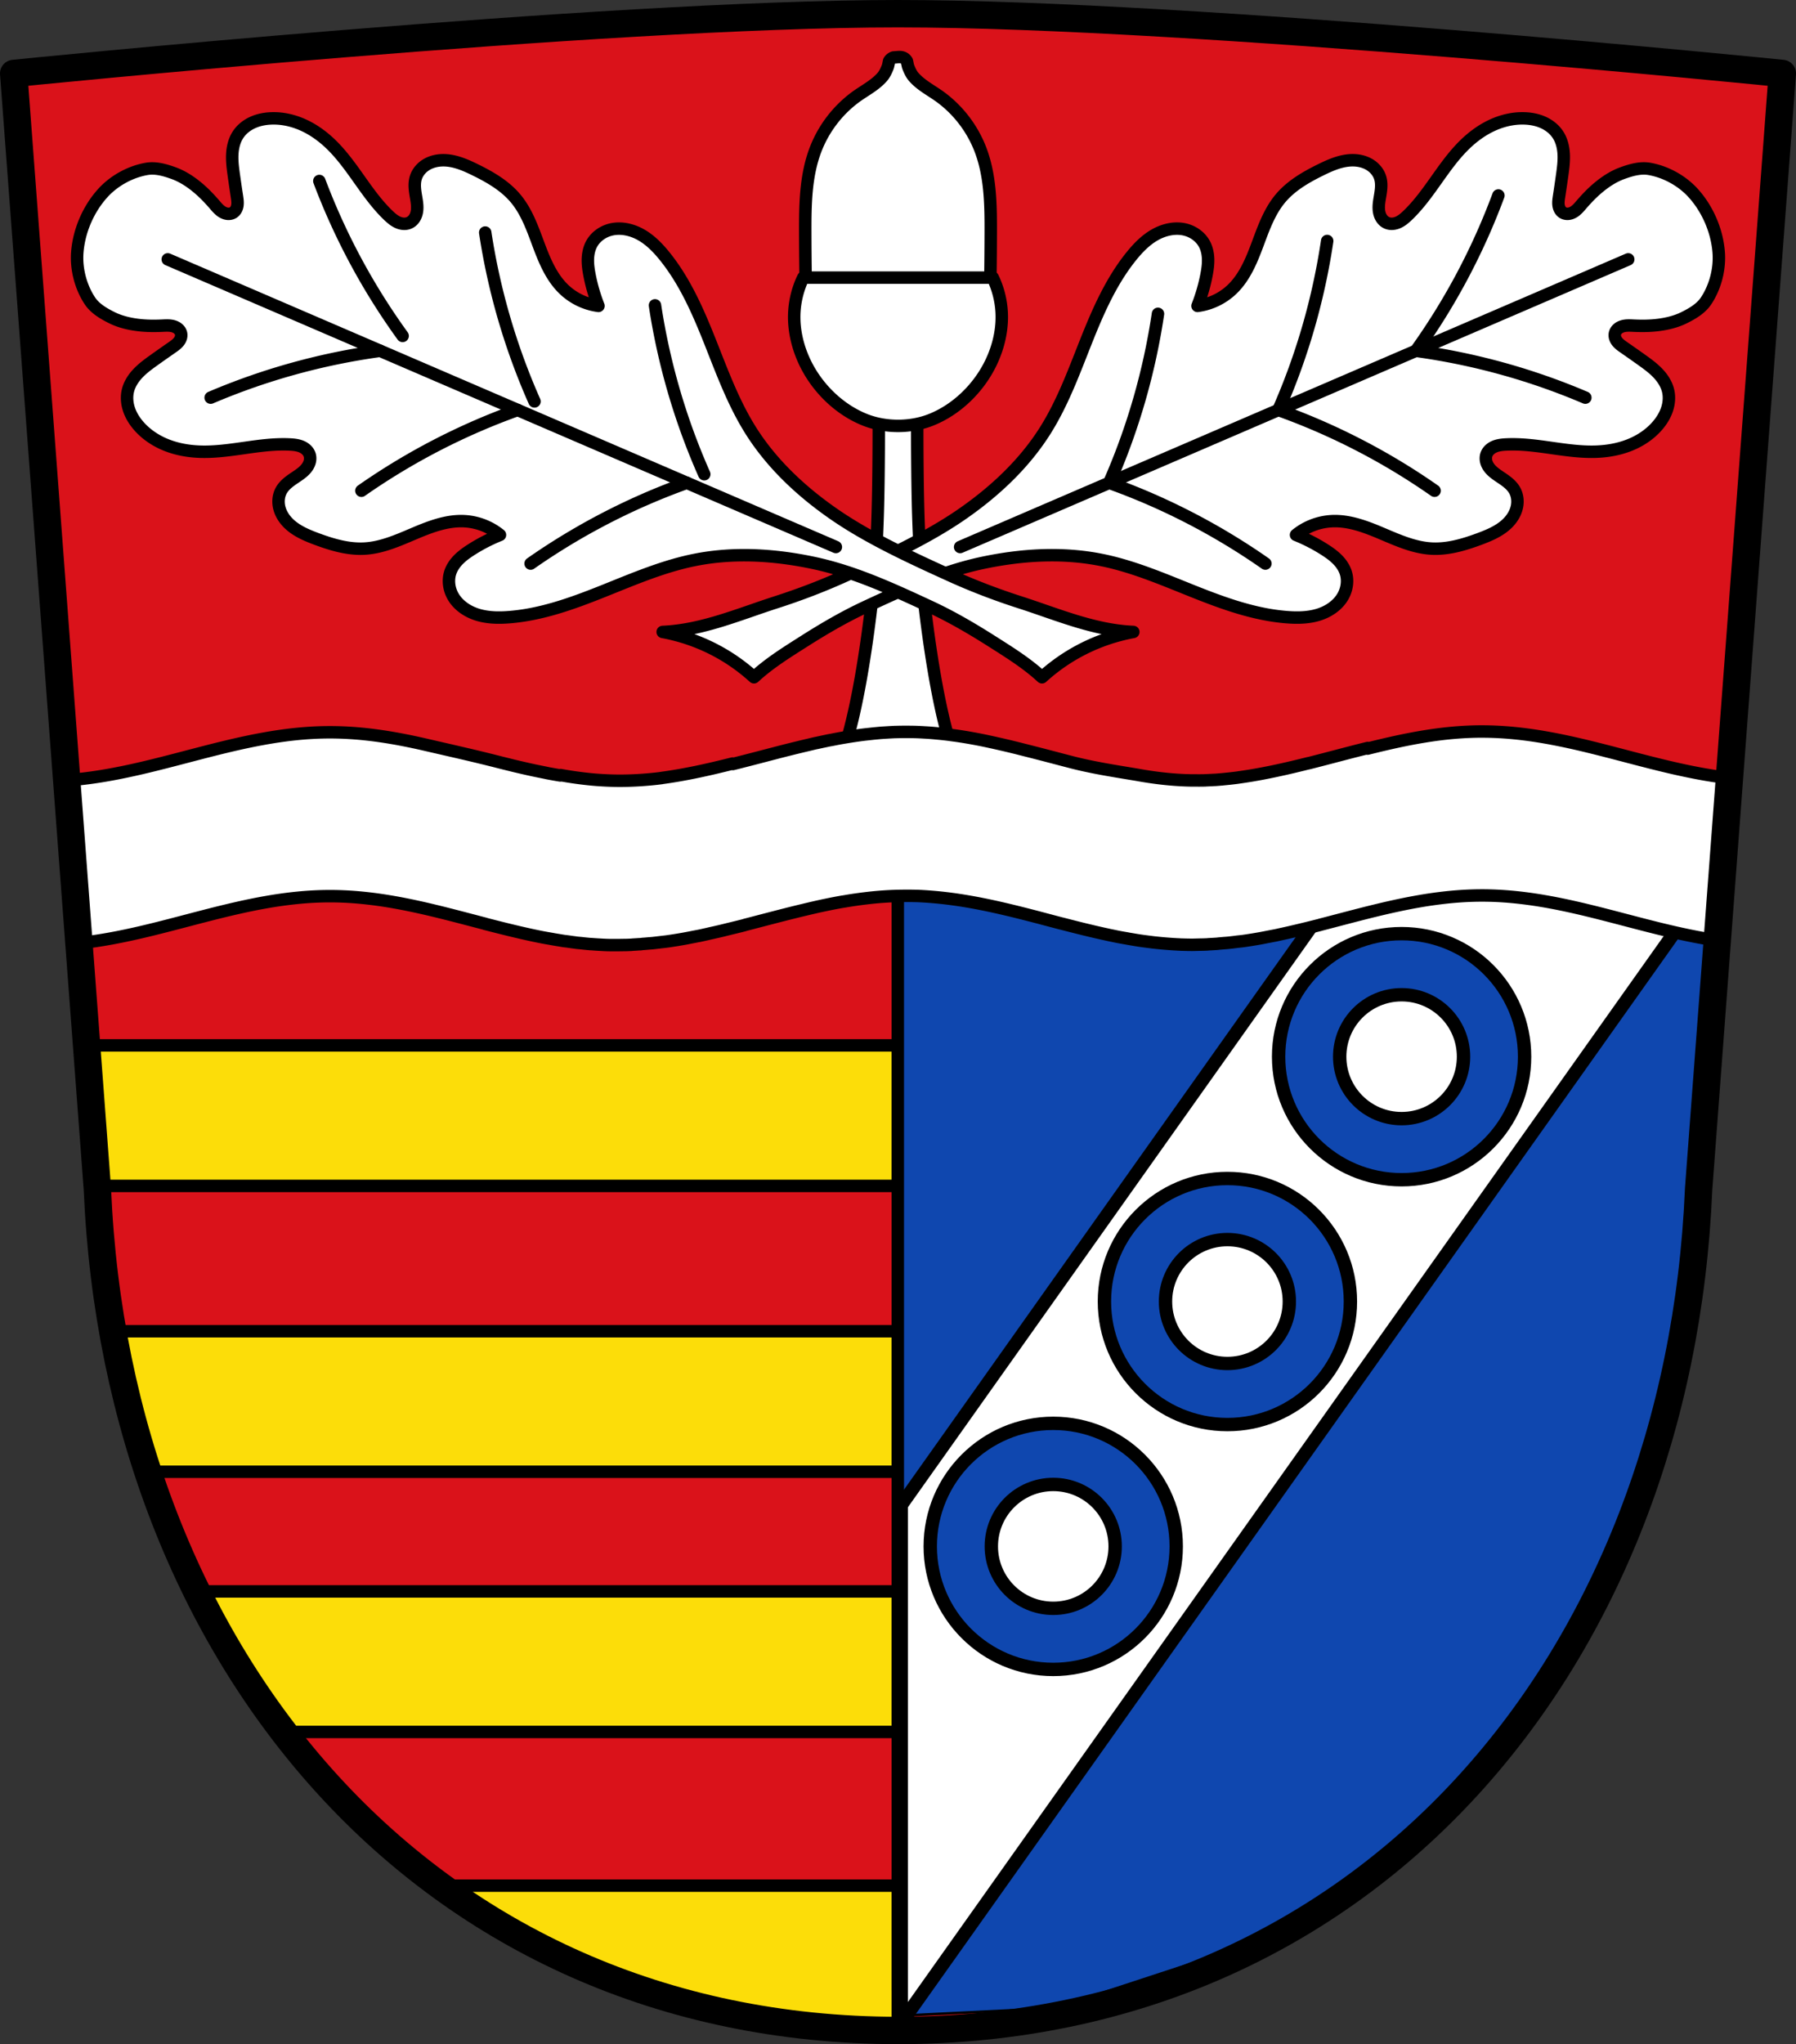 <svg xmlns="http://www.w3.org/2000/svg" width="721.523" height="820.876"><rect width="100%" height="100%" fill="#333333" stroke="none"/><path style="fill:#da121a;fill-opacity:1;fill-rule:evenodd;stroke:none;stroke-width:11.044;stroke-linecap:round;stroke-linejoin:round;stroke-miterlimit:4;stroke-dasharray:none;stroke-opacity:1" d="M730.362 54.88 696.737 502.92C688.83 691.387 564.583 840.65 375.1 840.755c-189.312-.231-313.617-149.548-321.637-337.834L19.84 54.88s236.565-24 355.253-24c118.693 0 355.27 24 355.27 24z" transform="translate(-14.34 -25.38)"/><g style="stroke:#000;stroke-opacity:1;fill:#fff"><path transform="translate(767.983)" d="M-415.025 155.854a1655.19 1655.19 0 0 1 0 31.79c-.17 17.659-.622 35.343-2.6 52.891-1.894 16.804-5.186 39.45-9.828 55.711h40.462c-4.642-16.26-7.932-38.907-9.825-55.71-1.978-17.549-2.432-35.233-2.602-52.891a1655.19 1655.19 0 0 1 0-31.791h-7.803z" style="fill:#fff;stroke:#000;stroke-width:5;stroke-linecap:butt;stroke-linejoin:miter;stroke-miterlimit:4;stroke-dasharray:none;stroke-opacity:1"/><path d="M-394.313 48.434c-.169.01-.347.002-.502.069-.603.258-1.18.678-1.535 1.228-.24.372-.22.857-.332 1.285-.116.443-.18.902-.349 1.326-.553 1.386-1.18 2.795-2.157 3.922-3.022 3.487-7.357 5.557-11.057 8.327a47.38 47.38 0 0 0-15.715 20.753c-4.07 10.554-4.212 22.156-4.183 33.467.03 11.57.184 23.14.465 34.707l36.796-4.076 36.795 4.076c.28-11.566.435-23.137.465-34.707.03-11.31-.114-22.913-4.183-33.467-3.164-8.202-8.675-15.486-15.713-20.753-3.7-2.77-8.035-4.84-11.057-8.327-.978-1.127-1.606-2.535-2.159-3.922-.17-.424-.232-.884-.347-1.326-.111-.428-.093-.913-.334-1.285a3.166 3.166 0 0 0-1.535-1.228c-1.054-.382-2.244-.133-3.363-.069z" style="fill:#fff;stroke:#000;stroke-width:5;stroke-linecap:round;stroke-linejoin:round;stroke-miterlimit:4;stroke-dasharray:none;stroke-opacity:1" transform="translate(753.644 -25.38)"/><path d="M-430.959 136.86a36.59 36.59 0 0 0-3.545 13.494c-.456 7.066 1.178 14.193 4.23 20.582 4.887 10.225 13.73 18.855 24.013 22.983 8.277 3.322 18.48 3.322 26.757 0 10.282-4.128 19.126-12.758 24.012-22.983 3.053-6.389 4.687-13.516 4.23-20.582a36.59 36.59 0 0 0-3.544-13.494h-38.077z" style="fill:#fff;stroke:#000;stroke-width:5;stroke-linecap:round;stroke-linejoin:round;stroke-miterlimit:4;stroke-dasharray:none;stroke-opacity:1" transform="translate(753.644 -25.38)"/></g><path style="fill:#fcdd09;fill-opacity:1;fill-rule:nonzero;stroke:#000;stroke-width:5;stroke-linecap:round;stroke-linejoin:round;stroke-miterlimit:4;stroke-dasharray:none;stroke-opacity:1" d="m49.153 445.167 4.235 56.44h321.627v-56.44zM59.67 559.96c3.425 19.455 8.16 38.312 14.14 56.437h301.206V559.96zm33.728 104.472c9.951 20.174 21.654 39.062 34.963 56.444h246.662v-56.444zm97.788 118.162c42.006 30.713 92.436 50.691 149.687 56.442h34.15v-56.442z" transform="translate(-14.34 -25.38)"/><path style="fill:#0f47af;fill-opacity:1;stroke:#000;stroke-width:1px;stroke-linecap:butt;stroke-linejoin:miter;stroke-opacity:1" d="M375.531 361.25v473.594l63-3.094 83.719-27.469 77.031-52.25 46.219-57.593 30.125-72.344 18.094-111.188 8.812-149.656z" transform="translate(-14.34 -25.38)"/><path style="fill:#fff;fill-opacity:1;fill-rule:nonzero;stroke:#000;stroke-width:5.371;stroke-miterlimit:4;stroke-dasharray:none;stroke-opacity:1" d="M578.146 299.736 362.05 604.416v207.975l330.15-465.44 1.387-18.469h-71.318v-28.746h-44.122z"/><path style="fill:none;stroke:#000;stroke-width:5;stroke-linecap:butt;stroke-linejoin:miter;stroke-miterlimit:4;stroke-dasharray:none;stroke-opacity:1" d="M375.022 363.393V825.02" transform="translate(-14.34 -25.38)"/><path style="fill:#fff;fill-opacity:1;stroke:#000;stroke-width:5;stroke-linecap:round;stroke-linejoin:round;stroke-miterlimit:4;stroke-dasharray:none;stroke-opacity:1" d="M595.361 293.746c-15.92 0-31.01 3.129-45.965 6.875l.065-.25c-7.945 1.964-15.823 4.125-23.758 6.125v-.031c-5.801 1.46-11.632 2.826-17.527 3.969a190.083 190.083 0 0 1-10.684 1.78c-.065.009-.128.022-.193.032-.065.01-.129.023-.194.031-1.135.15-2.28.28-3.421.407-.022.002-.044-.002-.065 0-.726.079-1.468.15-2.195.218-.18.017-.339.044-.516.063-.053.005-.109-.005-.162 0-.087.006-.173.024-.258.031-.505.04-1.02.088-1.517.125-.322.024-.641.044-.969.063h-.16c-.629.037-1.242.065-1.873.093-.448.02-.907.048-1.356.063-.157.005-.293.031-.45.031l-1.196.031h-.678c-.622.01-1.215 0-1.84 0-1.016 0-2.057-.003-3.066-.03-7.067-.195-13.955-1.038-20.787-2.282-8.483-1.414-17.26-2.754-25.565-4.875-2.754-.7-5.514-1.436-8.263-2.156-.442-.116-.881-.228-1.323-.344-3.572-.937-7.135-1.848-10.716-2.75-1.117-.282-2.24-.57-3.358-.844a354.472 354.472 0 0 0-7.068-1.656c-.753-.168-1.506-.338-2.26-.5-.775-.166-1.547-.341-2.324-.5-.61-.125-1.228-.255-1.84-.375a213.91 213.91 0 0 0-4.197-.781c-1.4-.247-2.788-.473-4.196-.688-1.12-.17-2.263-.32-3.388-.469-.29-.038-.581-.088-.871-.125a154.498 154.498 0 0 0-3.584-.406c-.226-.023-.452-.04-.678-.062l-.322-.032c-.925-.089-1.848-.179-2.778-.25-.816-.062-1.633-.108-2.453-.156a130.52 130.52 0 0 0-3.098-.156c-1.443-.05-2.9-.063-4.357-.063-1.434 0-2.84.014-4.262.063-.086.003-.172-.003-.257 0-.617.022-1.226.063-1.84.094-.506.025-1.014.062-1.518.093-.658.041-1.313.075-1.969.125-.807.062-1.616.144-2.42.22-.787.073-1.573.163-2.357.25-1.088.118-2.178.233-3.26.374a171.101 171.101 0 0 0-6.068.906c-.859.143-1.726.284-2.582.438-.162.029-.323.062-.485.092-.971.177-1.936.372-2.904.562-.355.07-.712.116-1.066.188-.596.12-1.181.25-1.776.375-.969.202-1.937.411-2.904.625-.214.047-.432.077-.646.125-1.103.246-2.192.523-3.291.78a549.704 549.704 0 0 0-12.848 3.188c-1.677.436-3.359.874-5.035 1.313-2.344.613-4.658 1.209-7.004 1.812-1.682.433-3.383.862-5.069 1.282l-.095-.186c-9.282 2.336-18.667 4.46-28.213 5.75-.065.008-.128.021-.193.031h-.032c-.021.007-.037.025-.064.032-.675.083-1.358.175-2.035.25-.496.054-.988.106-1.485.156-4.377.439-8.809.687-13.299.687-3.18 0-6.301-.147-9.423-.375-.486-.035-.97-.084-1.453-.125a148.89 148.89 0 0 1-12.913-1.78l-.095.155c-1.755-.29-3.519-.602-5.262-.937-.185-.036-.364-.09-.549-.125-.463-.091-.926-.188-1.389-.281-1.275-.257-2.537-.506-3.808-.782a304.916 304.916 0 0 1-3.906-.875c-1.331-.307-2.675-.616-4.002-.937-.248-.06-.495-.127-.743-.188-1.844-.45-3.68-.906-5.519-1.375-9.149-2.332-18.14-4.35-27.34-6.468-13.013-3.063-26.234-5.375-40.025-5.375-36.88 0-69.532 16.679-105.752 19.275l4.91 65.414c34.283-3.644 65.634-18.877 100.842-18.877 21.727 0 41.991 5.796 62.361 11.094v.031c3.05.792 6.106 1.564 9.168 2.313 4.695 1.147 9.416 2.237 14.17 3.156.083.016.11.015.193.031.982.189 2.017.356 3.002.531.396.07.83.151 1.227.22.69.117 1.373.232 2.066.343.58.093 1.13.194 1.711.281.573.086 1.168.139 1.742.219.58.08 1.163.175 1.744.25l.743.094c.285.035.552.09.838.125.756.09 1.5.14 2.26.218.25.026.524.067.775.092.882.087 1.729.18 2.615.25.093.01.165-.01.258 0 1.067.083 2.186.16 3.26.219.564.03 1.111.07 1.677.094.45.018.939.048 1.389.062 1.24.041 2.494.031 3.744.031.984 0 1.96-.008 2.938-.03h.806c.818-.026 1.64-.055 2.453-.095.092-.004.166-.029.258-.029.105-.005.22-.021.324-.031.84-.045 1.682-.096 2.518-.156.12-.01.236.01.355 0 .452-.034.877-.117 1.323-.157.073-.01.12.01.193 0 .586-.05 1.19-.099 1.775-.156.405-.037.825-.055 1.227-.094.129-.012.26-.018.389-.03 1.003-.1 1.97-.226 2.968-.345 1.048-.124 2.122-.23 3.164-.375.958-.132 1.95-.289 2.905-.437 1.191-.186 2.365-.386 3.55-.594 1.195-.21 2.394-.457 3.583-.687.81-.157 1.613-.304 2.421-.47.031-.01.034.01.065 0 .997-.203 2.008-.44 3.002-.655.538-.117 1.074-.255 1.613-.375 1.52-.34 3.042-.672 4.551-1.032.84-.2 1.679-.421 2.52-.625 2.121-.514 4.245-1.02 6.357-1.562.105-.027.185-.067.29-.094.142-.036.28-.089.42-.125 7.752-1.997 15.49-4.08 23.272-5.937 1.463-.35 2.924-.702 4.391-1.032.173-.039.344-.086.518-.125 3.544-.79 7.098-1.528 10.683-2.156.203-.035.41-.059.613-.094.13-.022.258-.04.387-.062a166.431 166.431 0 0 1 12.072-1.625c4.144-.395 8.31-.594 12.557-.594 1.25 0 2.504-.006 3.744.031.107.003.216-.003.322 0 2.372.077 4.73.238 7.07.438 13.456 1.148 26.445 4.174 39.346 7.5 3.971 1.023 7.91 2.093 11.88 3.125.138.036.28.058.42.094 5.91 1.534 11.845 3.023 17.818 4.312.516.112 1.031.235 1.548.344.021.004.044-.004.065 0 1.164.245 2.318.493 3.486.719.021.004.044-.004.065 0 .04.006.073.02.129.03.981.19 2.016.357 3.002.532.151.027.3.067.45.094.261.047.527.082.776.125 1.251.214 2.52.436 3.777.625 1.16.174 2.318.318 3.485.469.25.032.493.063.744.093.238.03.47.064.709.092.044.006.084.026.129.031.032.004.066-.004.098 0a151.994 151.994 0 0 0 5.81.563c1.638.128 3.284.244 4.938.312.15.006.302.026.453.032.314.015.632.021.935.03.022.002.043 0 .065 0 .021.002.043 0 .064 0 1.219.037 2.419.063 3.647.063.973 0 1.938-.04 2.906-.062.537-.013 1.077-.012 1.613-.031.55-.02 1.1-.036 1.647-.063.091-.004.166-.031.257-.031.095-.005.196-.021.291-.031h.034c.753-.04 1.506-.073 2.257-.125l.39-.03c.074.002.148.006.224 0 .208-.015.41-.035.613-.062.302-.024.603-.068.904-.094.586-.05 1.19-.1 1.776-.156.18-.017.365-.019.549-.031.225-.023.452-.039.677-.063.129-.012.258-.018.387-.031 1.004-.099 1.972-.226 2.97-.344.13-.015.258-.048.387-.062.924-.106 1.862-.186 2.776-.313.958-.133 1.952-.289 2.906-.437 1.192-.186 2.365-.386 3.55-.594 1.195-.21 2.394-.458 3.583-.688.81-.156 1.614-.303 2.422-.468.03-.01.034.01.064 0 .998-.205 2.008-.44 3.002-.657 2.055-.446 4.12-.92 6.164-1.406 2.96-.705 5.93-1.43 8.877-2.187.106-.027.186-.067.291-.094 21.251-5.465 42.265-11.75 64.912-11.75 33.044 0 62.675 13.404 94.534 18.064l4.894-65.207c-33.738-3.9-64.698-18.7-99.428-18.7z"/><path style="fill:#0f47af;fill-opacity:1;fill-rule:nonzero;stroke:#000;stroke-width:5.371;stroke-linecap:round;stroke-linejoin:round;stroke-miterlimit:4;stroke-dasharray:none;stroke-dashoffset:0;stroke-opacity:1" d="M577.419 400.301c-27.288 0-49.41 22.121-49.41 49.41 0 27.287 22.122 49.408 49.41 49.408 27.288 0 49.409-22.12 49.409-49.409 0-27.288-22.121-49.409-49.41-49.409zm0 24.537c13.74 0 24.872 11.131 24.872 24.872s-11.131 24.873-24.872 24.873-24.873-11.132-24.873-24.873c0-13.74 11.132-24.872 24.873-24.872zm-69.977 73.786c-27.288 0-49.41 22.121-49.41 49.41 0 27.287 22.122 49.409 49.41 49.409 27.288 0 49.41-22.122 49.41-49.41 0-27.288-22.122-49.409-49.41-49.409zm0 24.537c13.741 0 24.872 11.131 24.872 24.872s-11.131 24.873-24.872 24.873-24.872-11.132-24.872-24.873c0-13.74 11.13-24.872 24.872-24.872zm-69.975 73.786c-27.288 0-49.409 22.122-49.409 49.41 0 27.288 22.121 49.409 49.41 49.409 27.287 0 49.408-22.121 49.408-49.41 0-27.287-22.12-49.409-49.409-49.409zm0 24.537c13.741 0 24.873 11.132 24.873 24.873 0 13.74-11.132 24.872-24.873 24.872-13.74 0-24.872-11.131-24.872-24.872s11.131-24.873 24.872-24.873z" transform="translate(-14.34 -25.38)"/><path style="fill:none;fill-rule:evenodd;stroke:#000;stroke-width:11;stroke-linecap:round;stroke-linejoin:round;stroke-miterlimit:4;stroke-dasharray:none;stroke-opacity:1" d="M730.362 54.88 696.737 502.92C688.83 691.387 564.583 840.65 375.1 840.755c-189.312-.231-313.617-149.548-321.637-337.834L19.84 54.88s236.565-24 355.253-24c118.693 0 355.27 24 355.27 24z" transform="translate(-14.34 -25.38)"/><path transform="scale(-1 1) rotate(-66.716 853.98 2261.108)" d="M2240.307-13.393c-4.436 0-8.872.702-12.957 2.104-6.351 2.18-12.232 6.743-15.9 12.367-2.021 3.098-2.505 7.067-2.706 10.76-.202 3.707.466 7.457 1.527 11.031.905 3.044 2.145 5.979 3.534 8.834.66 1.357 1.364 2.734 1.543 4.233.089.749.04 1.522-.21 2.234-.248.712-.705 1.36-1.333 1.78a3.5 3.5 0 0 1-1.637.55 4.89 4.89 0 0 1-1.727-.18c-1.12-.311-2.127-.934-3.115-1.549a657.33 657.33 0 0 0-7.656-4.712c-2.338-1.411-4.707-2.804-7.27-3.748-2.562-.945-5.351-1.427-8.043-.963-2.495.43-4.815 1.666-6.707 3.35-1.891 1.682-3.368 3.8-4.482 6.073-2 4.081-2.856 8.676-2.756 13.22.1 4.542 1.135 9.037 2.756 13.282 4.361 11.421 12.823 20.931 17.08 32.391.546 1.471 1.025 2.995 1.043 4.565a6.61 6.61 0 0 1-.365 2.314 4.919 4.919 0 0 1-1.268 1.955c-.667.615-1.522 1.01-2.412 1.184-.89.173-1.816.132-2.703-.057-1.774-.379-3.369-1.326-4.897-2.305-1.194-.765-2.373-1.561-3.632-2.214-1.26-.654-2.613-1.165-4.024-1.319-2.277-.248-4.61.471-6.478 1.795-1.87 1.324-3.29 3.222-4.233 5.309-1.887 4.174-1.886 8.932-1.656 13.507.335 6.664 1.13 13.474 4.123 19.436 3.126 6.225 8.396 11.048 13.426 15.867 5.03 4.82 10.066 9.992 12.486 16.524a24.824 24.824 0 0 1 .59 15.312 69.642 69.642 0 0 0-10.012-8.244c-1.757-1.191-3.581-2.308-5.554-3.092-1.973-.783-4.111-1.226-6.225-1.031-3.243.298-6.263 2.127-8.246 4.71-2.595 3.383-3.422 7.888-2.95 12.124.474 4.236 2.141 8.252 4.128 12.023 6.086 11.558 15.178 21.22 24.421 30.45 9.244 9.229 18.827 18.269 26.227 29.033 9.045 13.157 14.531 28.515 17.67 44.17 3.297 16.441 2.83 33.362 2.356 50.06-.27 9.47-1.437 18.915-2.946 28.268-1.312 8.135-2.535 16.36-5.3 24.146a74.34 74.34 0 0 1 11.484 6.479 74.514 74.514 0 0 1 19.73 20.023c-5.63-14.77-5.578-30.91-7.068-46.525-.943-9.876-1.368-19.821-1.177-29.74.34-17.621.826-36.27 4.122-52.711 3.14-15.655 8.623-31.013 17.668-44.17 7.4-10.764 16.983-19.804 26.227-29.033 9.243-9.23 18.335-18.892 24.422-30.45 1.986-3.771 3.654-7.787 4.127-12.023.472-4.236-.355-8.741-2.95-12.123-1.982-2.584-5.003-4.413-8.246-4.711-2.114-.195-4.251.248-6.224 1.031-1.973.784-3.796 1.901-5.553 3.092a69.653 69.653 0 0 0-10.012 8.244 24.825 24.825 0 0 1 .588-15.312c2.42-6.532 7.457-11.704 12.486-16.524 5.03-4.82 10.302-9.642 13.428-15.867 2.994-5.962 3.787-12.772 4.121-19.436.23-4.575.233-9.333-1.654-13.507-.944-2.087-2.365-3.985-4.234-5.309-1.87-1.324-4.202-2.043-6.479-1.795-1.41.154-2.762.665-4.021 1.319-1.26.653-2.44 1.449-3.635 2.214-1.528.98-3.122 1.926-4.897 2.305-.887.19-1.812.23-2.703.057-.89-.174-1.745-.569-2.412-1.184a4.919 4.919 0 0 1-1.268-1.955 6.62 6.62 0 0 1-.365-2.314c.018-1.57.499-3.094 1.045-4.565 4.258-11.46 12.717-20.97 17.078-32.39 1.621-4.246 2.656-8.74 2.756-13.284.1-4.543-.756-9.138-2.756-13.219-1.114-2.273-2.589-4.39-4.48-6.074-1.892-1.683-4.214-2.92-6.71-3.35-2.69-.463-5.478.019-8.04.964-2.563.944-4.933 2.337-7.272 3.748a656.49 656.49 0 0 0-7.656 4.712c-.988.615-1.994 1.238-3.115 1.55a4.89 4.89 0 0 1-1.727.179 3.5 3.5 0 0 1-1.636-.55c-.628-.42-1.085-1.068-1.334-1.78-.25-.712-.299-1.485-.21-2.234.179-1.499.884-2.876 1.544-4.233 1.388-2.855 2.629-5.79 3.533-8.834 1.061-3.574 1.729-7.324 1.527-11.031-.2-3.693-.684-7.662-2.705-10.76-3.669-5.624-9.55-10.188-15.9-12.367-4.086-1.402-8.522-2.104-12.957-2.104z" style="fill:#fff;stroke:#000;stroke-width:5;stroke-linecap:round;stroke-linejoin:round;stroke-miterlimit:4;stroke-dasharray:none;stroke-opacity:1"/><path d="M2253.467 48.584v292.21" style="fill:none;stroke:#000;stroke-width:5;stroke-linecap:round;stroke-linejoin:round;stroke-miterlimit:4;stroke-dasharray:none;stroke-opacity:1" transform="scale(-1 1) rotate(-66.716 841.875 2284.689)"/><g style="stroke:#000;stroke-opacity:1"><path style="fill:none;stroke:#000;stroke-width:5;stroke-linecap:round;stroke-linejoin:miter;stroke-miterlimit:4;stroke-dasharray:none;stroke-opacity:1" d="M2253.467 141.476a265.752 265.752 0 0 0-44.192-55.107" transform="scale(-1 1) rotate(-66.716 841.875 2284.689)"/><path transform="scale(-1 1) rotate(-78.595 884.097 1843.532)" style="fill:none;stroke:#000;stroke-width:5;stroke-linecap:round;stroke-linejoin:miter;stroke-miterlimit:4;stroke-dasharray:none;stroke-opacity:1" d="M2253.467 141.476a265.752 265.752 0 0 0-44.192-55.107"/><path transform="scale(-1 1) rotate(-78.595 935.956 1816.63)" style="fill:none;stroke:#000;stroke-width:5;stroke-linecap:round;stroke-linejoin:miter;stroke-miterlimit:4;stroke-dasharray:none;stroke-opacity:1" d="M2253.467 141.476a265.752 265.752 0 0 0-44.192-55.107"/></g><g style="stroke:#000;stroke-opacity:1"><path style="fill:none;stroke:#000;stroke-width:5;stroke-linecap:round;stroke-linejoin:miter;stroke-miterlimit:4;stroke-dasharray:none;stroke-opacity:1" d="M2253.467 141.476a265.752 265.752 0 0 0-44.192-55.107" transform="rotate(66.716 1411.592 -1138.319)"/><path transform="rotate(54.837 1361.194 -1523.909)" style="fill:none;stroke:#000;stroke-width:5;stroke-linecap:round;stroke-linejoin:miter;stroke-miterlimit:4;stroke-dasharray:none;stroke-opacity:1" d="M2253.467 141.476a265.752 265.752 0 0 0-44.192-55.107"/><path transform="rotate(54.837 1299.012 -1574.8)" style="fill:none;stroke:#000;stroke-width:5;stroke-linecap:round;stroke-linejoin:miter;stroke-miterlimit:4;stroke-dasharray:none;stroke-opacity:1" d="M2253.467 141.476a265.752 265.752 0 0 0-44.192-55.107"/></g><g><path transform="rotate(-66.716 1214.742 1713.113)" d="M2240.307-13.393c-4.436 0-8.872.702-12.957 2.104-6.351 2.18-12.232 6.743-15.9 12.367-2.021 3.098-2.505 7.067-2.706 10.76-.202 3.707.466 7.457 1.527 11.031.905 3.044 2.145 5.979 3.534 8.834.66 1.357 1.364 2.734 1.543 4.233.089.749.04 1.522-.21 2.234-.248.712-.705 1.36-1.333 1.78a3.5 3.5 0 0 1-1.637.55 4.89 4.89 0 0 1-1.727-.18c-1.12-.311-2.127-.934-3.115-1.549a657.33 657.33 0 0 0-7.656-4.712c-2.338-1.411-4.707-2.804-7.27-3.748-2.562-.945-5.351-1.427-8.043-.963-2.495.43-4.815 1.666-6.707 3.35-1.891 1.682-3.368 3.8-4.482 6.073-2 4.081-2.856 8.676-2.756 13.22.1 4.542 1.135 9.037 2.756 13.282 4.361 11.421 12.823 20.931 17.08 32.391.546 1.471 1.025 2.995 1.043 4.565a6.61 6.61 0 0 1-.365 2.314 4.919 4.919 0 0 1-1.268 1.955c-.667.615-1.522 1.01-2.412 1.184-.89.173-1.816.132-2.703-.057-1.774-.379-3.369-1.326-4.897-2.305-1.194-.765-2.373-1.561-3.632-2.214-1.26-.654-2.613-1.165-4.024-1.319-2.277-.248-4.61.471-6.478 1.795-1.87 1.324-3.29 3.222-4.233 5.309-1.887 4.174-1.886 8.932-1.656 13.507.335 6.664 1.13 13.474 4.123 19.436 3.126 6.225 8.396 11.048 13.426 15.867 5.03 4.82 10.066 9.992 12.486 16.524a24.824 24.824 0 0 1 .59 15.312 69.642 69.642 0 0 0-10.012-8.244c-1.757-1.191-3.581-2.308-5.554-3.092-1.973-.783-4.111-1.226-6.225-1.031-3.243.298-6.263 2.127-8.246 4.71-2.595 3.383-3.422 7.888-2.95 12.124.474 4.236 2.141 8.252 4.128 12.023 6.086 11.558 15.178 21.22 24.421 30.45 9.244 9.229 18.827 18.269 26.227 29.033 9.045 13.157 14.531 28.515 17.67 44.17 3.297 16.441 2.83 33.362 2.356 50.06-.27 9.47-1.437 18.915-2.946 28.268-1.312 8.135-2.535 16.36-5.3 24.146a74.34 74.34 0 0 1 11.484 6.479 74.514 74.514 0 0 1 19.73 20.023c-5.63-14.77-5.578-30.91-7.068-46.525-.943-9.876-1.368-19.821-1.177-29.74.34-17.621.826-36.27 4.122-52.711 3.14-15.655 8.623-31.013 17.668-44.17 7.4-10.764 16.983-19.804 26.227-29.033 9.243-9.23 18.335-18.892 24.422-30.45 1.986-3.771 3.654-7.787 4.127-12.023.472-4.236-.355-8.741-2.95-12.123-1.982-2.584-5.003-4.413-8.246-4.711-2.114-.195-4.251.248-6.224 1.031-1.973.784-3.796 1.901-5.553 3.092a69.653 69.653 0 0 0-10.012 8.244 24.825 24.825 0 0 1 .588-15.312c2.42-6.532 7.457-11.704 12.486-16.524 5.03-4.82 10.302-9.642 13.428-15.867 2.994-5.962 3.787-12.772 4.121-19.436.23-4.575.233-9.333-1.654-13.507-.944-2.087-2.365-3.985-4.234-5.309-1.87-1.324-4.202-2.043-6.479-1.795-1.41.154-2.762.665-4.021 1.319-1.26.653-2.44 1.449-3.635 2.214-1.528.98-3.122 1.926-4.897 2.305-.887.19-1.812.23-2.703.057-.89-.174-1.745-.569-2.412-1.184a4.919 4.919 0 0 1-1.268-1.955 6.62 6.62 0 0 1-.365-2.314c.018-1.57.499-3.094 1.045-4.565 4.258-11.46 12.717-20.97 17.078-32.39 1.621-4.246 2.656-8.74 2.756-13.284.1-4.543-.756-9.138-2.756-13.219-1.114-2.273-2.589-4.39-4.48-6.074-1.892-1.683-4.214-2.92-6.71-3.35-2.69-.463-5.478.019-8.04.964-2.563.944-4.933 2.337-7.272 3.748a656.49 656.49 0 0 0-7.656 4.712c-.988.615-1.994 1.238-3.115 1.55a4.89 4.89 0 0 1-1.727.179 3.5 3.5 0 0 1-1.636-.55c-.628-.42-1.085-1.068-1.334-1.78-.25-.712-.299-1.485-.21-2.234.179-1.499.884-2.876 1.544-4.233 1.388-2.855 2.629-5.79 3.533-8.834 1.061-3.574 1.729-7.324 1.527-11.031-.2-3.693-.684-7.662-2.705-10.76-3.669-5.624-9.55-10.188-15.9-12.367-4.086-1.402-8.522-2.104-12.957-2.104z" style="fill:#fff;stroke:#000;stroke-width:5;stroke-linecap:round;stroke-linejoin:round;stroke-miterlimit:4;stroke-dasharray:none;stroke-opacity:1"/><path d="M2253.467 48.584v292.21" style="fill:none;stroke:#000;stroke-width:5;stroke-linecap:round;stroke-linejoin:round;stroke-miterlimit:4;stroke-dasharray:none;stroke-opacity:1" transform="rotate(-66.716 1202.636 1736.694)"/><g style="stroke:#000;stroke-opacity:1"><path style="fill:none;stroke:#000;stroke-width:5;stroke-linecap:round;stroke-linejoin:miter;stroke-miterlimit:4;stroke-dasharray:none;stroke-opacity:1" d="M2253.467 141.476a265.752 265.752 0 0 0-44.192-55.107" transform="rotate(-66.716 1202.636 1736.694)"/><path transform="rotate(-78.595 1244.858 1402.732)" style="fill:none;stroke:#000;stroke-width:5;stroke-linecap:round;stroke-linejoin:miter;stroke-miterlimit:4;stroke-dasharray:none;stroke-opacity:1" d="M2253.467 141.476a265.752 265.752 0 0 0-44.192-55.107"/><path transform="rotate(-78.595 1296.717 1375.83)" style="fill:none;stroke:#000;stroke-width:5;stroke-linecap:round;stroke-linejoin:miter;stroke-miterlimit:4;stroke-dasharray:none;stroke-opacity:1" d="M2253.467 141.476a265.752 265.752 0 0 0-44.192-55.107"/></g><g style="stroke:#000;stroke-opacity:1"><path style="fill:none;stroke:#000;stroke-width:5;stroke-linecap:round;stroke-linejoin:miter;stroke-miterlimit:4;stroke-dasharray:none;stroke-opacity:1" d="M2253.467 141.476a265.752 265.752 0 0 0-44.192-55.107" transform="scale(-1 1) rotate(67 1050.83 -1686.314)"/><path transform="scale(-1 1) rotate(55 1000.433 -2219.34)" style="fill:none;stroke:#000;stroke-width:5;stroke-linecap:round;stroke-linejoin:miter;stroke-miterlimit:4;stroke-dasharray:none;stroke-opacity:1" d="M2253.467 141.476a265.752 265.752 0 0 0-44.192-55.107"/><path transform="scale(-1 1) rotate(55 938.25 -2270.23)" style="fill:none;stroke:#000;stroke-width:5;stroke-linecap:round;stroke-linejoin:miter;stroke-miterlimit:4;stroke-dasharray:none;stroke-opacity:1" d="M2253.467 141.476a265.752 265.752 0 0 0-44.192-55.107"/></g></g></svg>